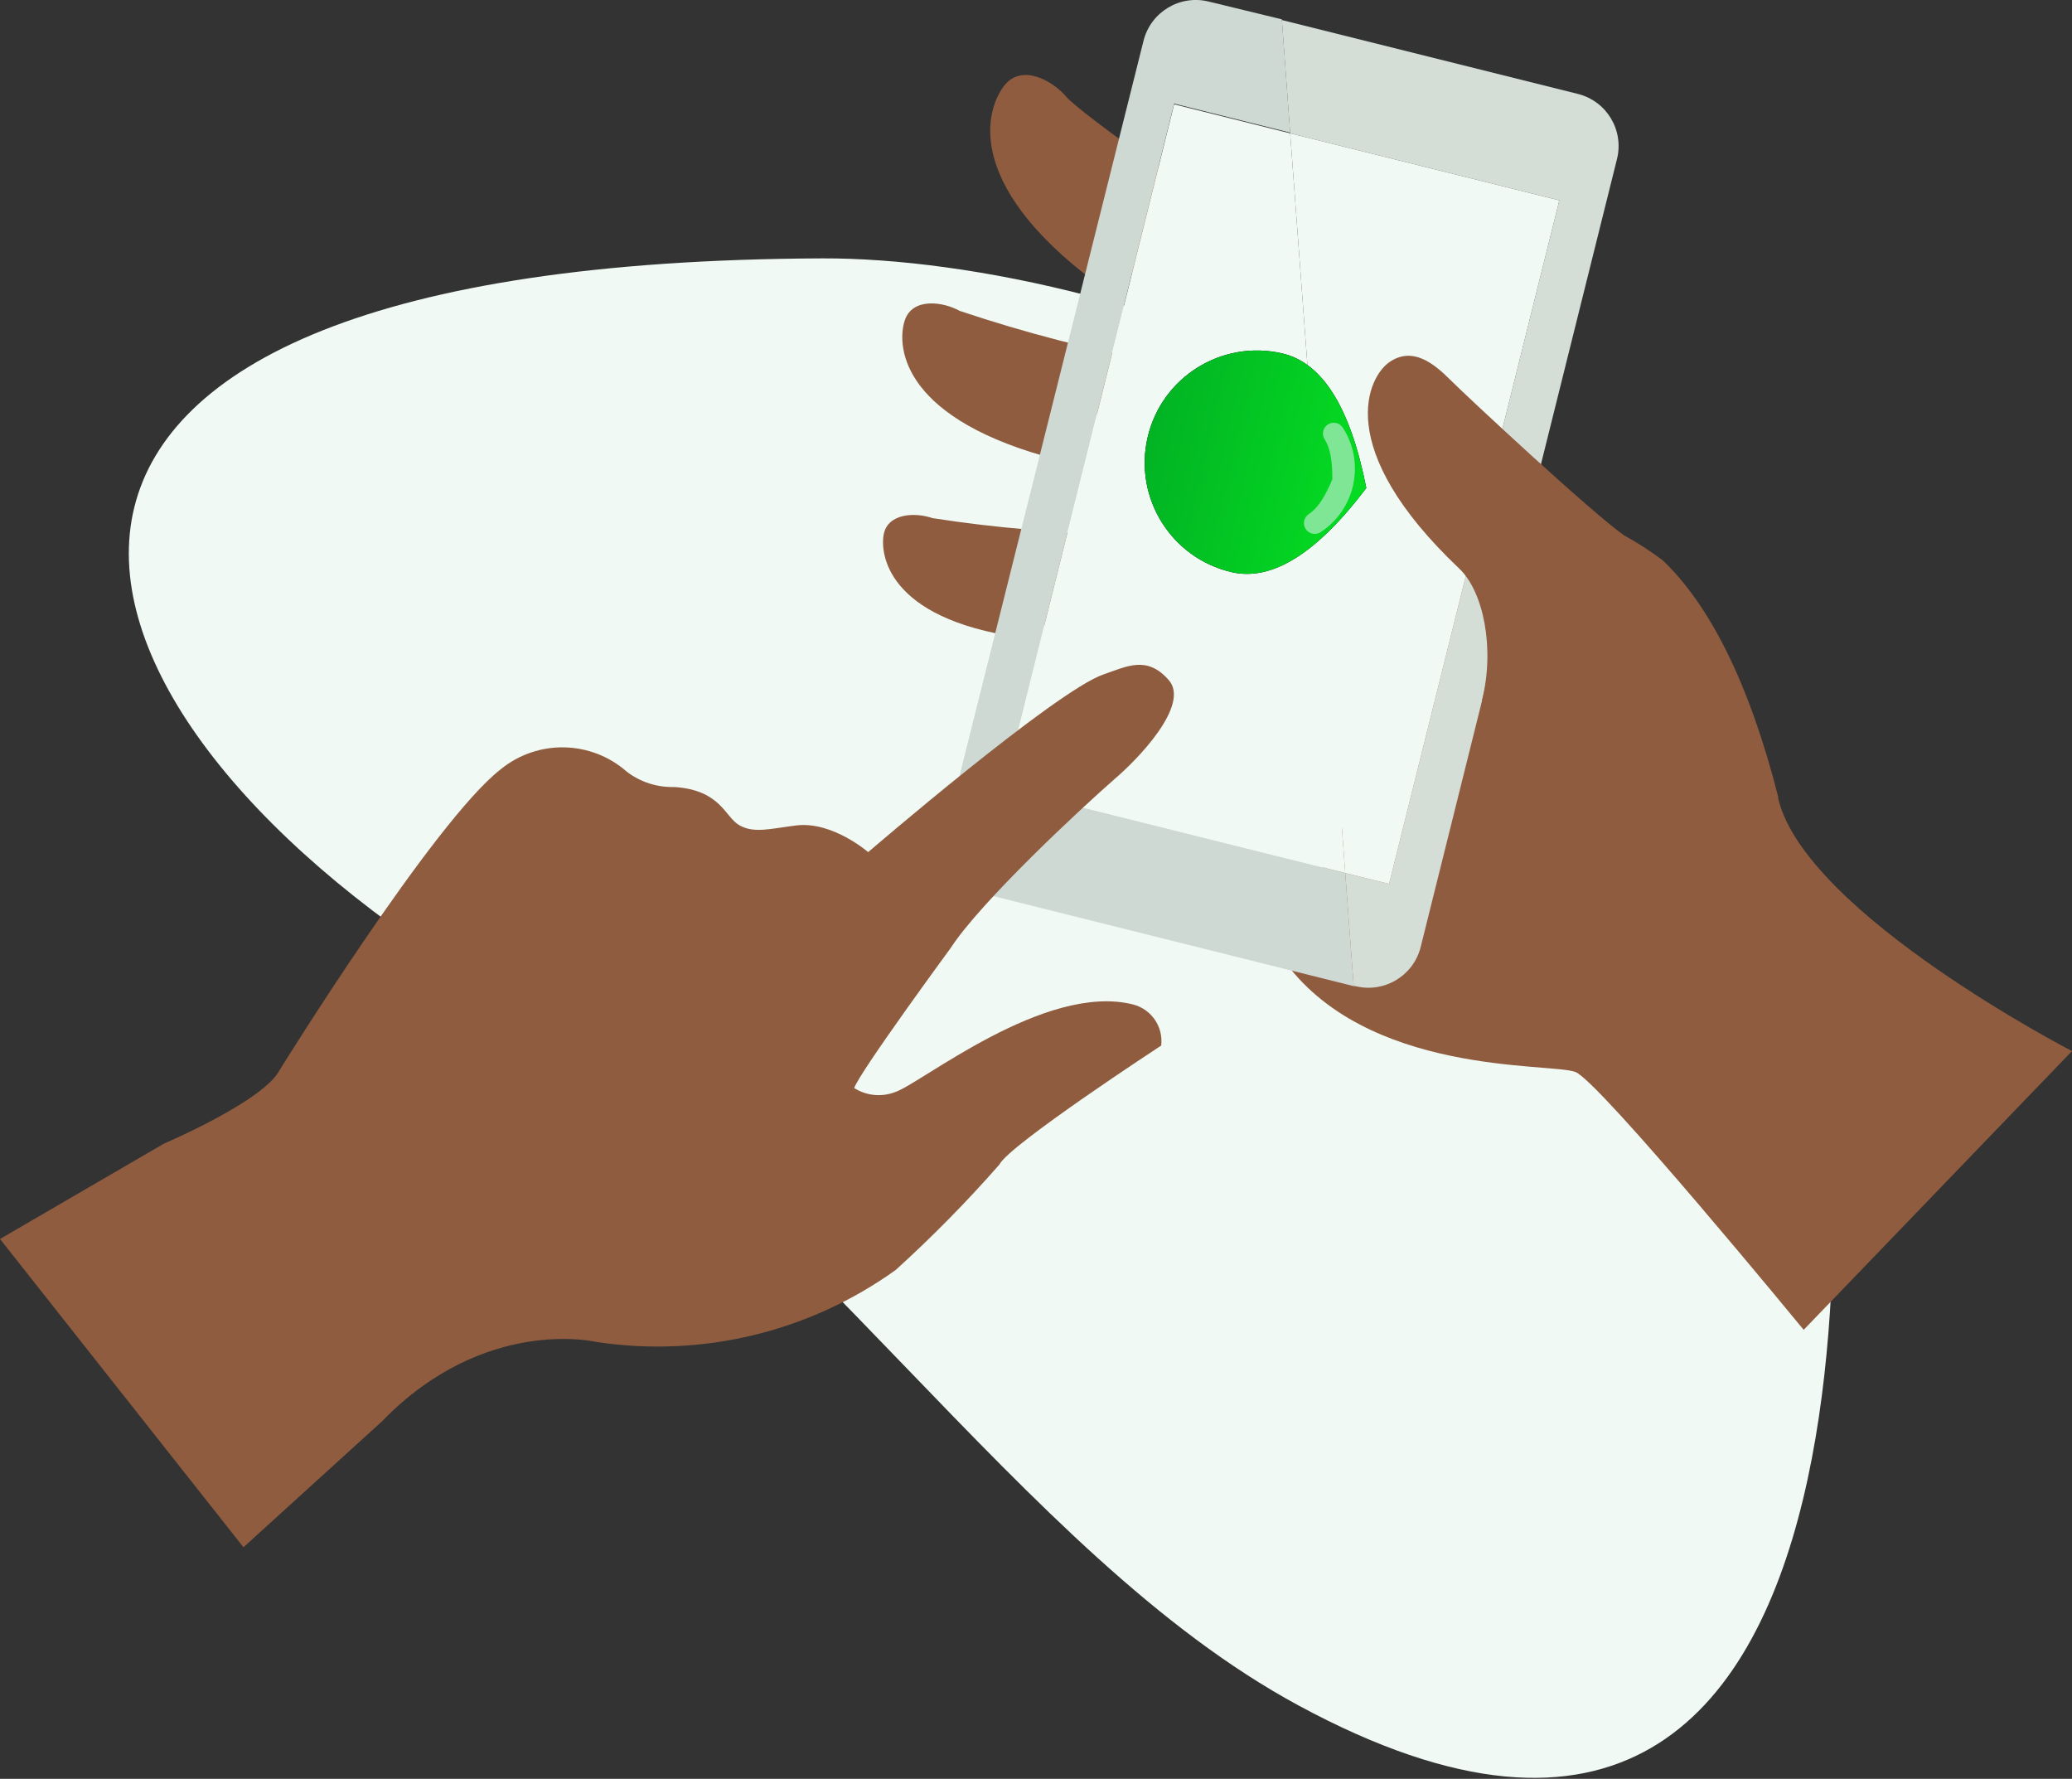 <?xml version="1.0" encoding="UTF-8"?>
<svg width="120px" height="103px" viewBox="0 0 120 103" version="1.1" xmlns="http://www.w3.org/2000/svg" xmlns:xlink="http://www.w3.org/1999/xlink">
    <rect x="0" y="0" width="120" height="103" fill="#333333" stroke="none"/>
    <!-- Generator: Sketch 46.2 (44496) - http://www.bohemiancoding.com/sketch -->
    <title>hwt</title>
    <desc>Created with Sketch.</desc>
    <defs>
        <linearGradient x1="2.057%" y1="50%" x2="97.774%" y2="50%" id="linearGradient-1">
            <stop stop-color="#02B424" offset="0%"></stop>
            <stop stop-color="#04DC22" offset="100%"></stop>
        </linearGradient>
    </defs>
    <g id="Page-1" stroke="none" stroke-width="1" fill="none" fill-rule="evenodd">
        <g id="hwt" transform="translate(-4, -10)">
            <path d="M28.2,28.43 C46.52,26.32 68.2,36.28 93.02,35.37 C123.11,34.27 141.5,51.13 98.83,81.25 C85,91 49.39,102.5 27.16,79.73 C24.75,77.25 -13.64,33.24 28.2,28.43 Z" id="Shape" fill="#F0F9F3" fill-rule="nonzero" transform="translate(66.354, 60.547) rotate(-145) translate(-66.354, -60.547) "></path>
            <path d="M71.19,31 C67.254,30.277 63.374,29.274 59.58,28 C58.58,27.45 56.84,27.23 56.4,28.55 C55.96,29.87 56,34 64.51,36.42 L71.19,31 Z" id="Shape" fill="#8F5C3F" fill-rule="nonzero"></path>
            <path d="M76.76,23.36 C74.76,22.36 66.58,16.58 65.76,15.61 C64.94,14.64 63.19,13.71 62.2,14.91 C61.21,16.11 59.55,20.48 67.55,26.43 L76.76,23.36 Z" id="Shape" fill="#8F5C3F" fill-rule="nonzero"></path>
            <path d="M88.52,42.93 C81.24,36.12 83.39,31.93 84.52,30.93 C85.65,29.93 87.27,30.93 87.97,32.02 C88.67,33.11 96.18,39.73 98.03,41.02 L99.94,42.93 C99.94,42.93 105.34,49.66 107,56.3 C108.66,62.94 124,70.86 124,70.86 L108.46,87 C108.46,87 96.65,72.62 95.24,72.07 C93.83,71.52 83.03,72.33 78.24,65.44 L88.52,42.93 Z" id="Shape" fill="#8F5C3F" fill-rule="nonzero"></path>
            <path d="M69.1,40.93 C65.383,40.882 61.673,40.571 58,40 C57,39.65 55.37,39.71 55.17,41 C54.97,42.29 55.6,46.08 63.79,47 L69.1,40.93 Z" id="Shape" fill="#8F5C3F" fill-rule="nonzero"></path>
            <path d="M62.14,55.62 L72,16 L78.72,17.68 L78.24,11.12 L74,10.09 C72.336,9.68 70.653,10.689 70.23,12.35 L58.8,58 C58.39,59.664 59.399,61.347 61.06,61.77 L82.4,67.1 L81.91,60.55 L62.14,55.62 Z" id="Shape" fill="#CFD9D4" fill-rule="nonzero"></path>
            <polygon id="Shape" fill="#F0F9F3" fill-rule="nonzero" points="62.14 55.62 81.91 60.55 78.72 17.72 72 16.04"></polygon>
            <path d="M86.27,64.87 L97.65,19.2 C98.06,17.538 97.05,15.858 95.39,15.44 L78.24,11.16 L78.72,17.72 L94.31,21.6 L84.45,61.18 L81.91,60.55 L82.4,67.1 L82.5,67.1 C84.155,67.512 85.834,66.519 86.27,64.87 Z" id="Shape" fill="#D4DDD6" fill-rule="nonzero"></path>
            <polygon id="Shape" fill="#F0F9F3" fill-rule="nonzero" points="84.45 61.18 94.31 21.6 78.72 17.72 81.91 60.55"></polygon>
            <g id="Sturta-small-icon" transform="translate(77.77, 37.021) rotate(13) translate(-77.77, -37.021) translate(70.27, 30.521)">
                <g id="Oval">
                    <g id="path-2-link" fill-rule="nonzero" fill="#000000">
                        <path d="M6.5,13 C8.893,13 11.06,10.833 13,6.5 C11.06,2.167 8.893,0 6.5,0 C2.91,0 0,2.91 0,6.5 C0,10.09 2.91,13 6.5,13 Z" id="path-2"></path>
                    </g>
                    <g id="path-2-link" fill="url(#linearGradient-1)">
                        <path d="M6.5,13 C8.893,13 11.06,10.833 13,6.5 C11.06,2.167 8.893,0 6.5,0 C2.91,0 0,2.91 0,6.5 C0,10.09 2.91,13 6.5,13 Z" id="path-2"></path>
                    </g>
                </g>
                <path d="M8.625,9 C8.281,9 8,8.719 8,8.375 C8,5.969 9.969,4 12.375,4 C12.719,4 13,4.281 13,4.625 C13,4.969 12.719,5.25 12.375,5.25 C11.792,5.25 11.046,5.566 10.138,6.198 C9.546,7.087 9.25,7.812 9.25,8.375 C9.25,8.719 8.969,9 8.625,9 Z" id="Shape" fill="#7EE694" fill-rule="nonzero" transform="translate(10.5, 6.5) rotate(134) translate(-10.5, -6.5) "></path>
            </g>
            <path d="M89.83,50.55 C90.58,47.55 89.92,44.26 88.52,42.93 C81.13,35.93 83.22,31.77 84.52,30.93 C85.82,30.09 87,31 88,32 C89,33 96.21,39.71 98.06,41 C98.833,41.423 99.575,41.901 100.28,42.43 C103,45 105.32,49.56 107,56.2 L89.83,50.55 Z" id="Shape" fill="#8F5C40" fill-rule="nonzero"></path>
            <path d="M68.57,55.09 C66.57,56.84 60.8,62.21 59.06,64.89 C59.06,64.89 53.8,72.05 53.47,73 C54.182,73.451 55.065,73.536 55.85,73.23 C57.32,72.75 64.53,66.88 69.62,68.16 C70.683,68.433 71.38,69.45 71.25,70.54 C71.25,70.54 62.42,76.31 61.88,77.43 C59.997,79.576 57.994,81.612 55.88,83.53 C50.863,87.132 44.636,88.629 38.53,87.7 C38.53,87.7 32.06,86.16 26.1,92.32 L18.1,99.59 L4,81.74 L13.49,76.22 C13.49,76.22 19.29,73.75 20.2,71.95 C20.2,71.95 29.11,57.57 32.99,54.55 C35.134,52.796 38.234,52.855 40.31,54.69 C41.099,55.289 42.07,55.599 43.06,55.57 C45.77,55.75 45.98,57.32 46.83,57.79 C47.68,58.26 48.56,57.99 50.15,57.79 C52.23,57.56 54.28,59.34 54.28,59.34 C54.28,59.34 65.14,50 67.91,49.05 C69.28,48.58 70.43,47.94 71.69,49.38 C72.95,50.82 69.86,54 68.57,55.09 Z" id="Shape" fill="#8F5C3F" fill-rule="nonzero"></path>
        </g>
    </g>
</svg>